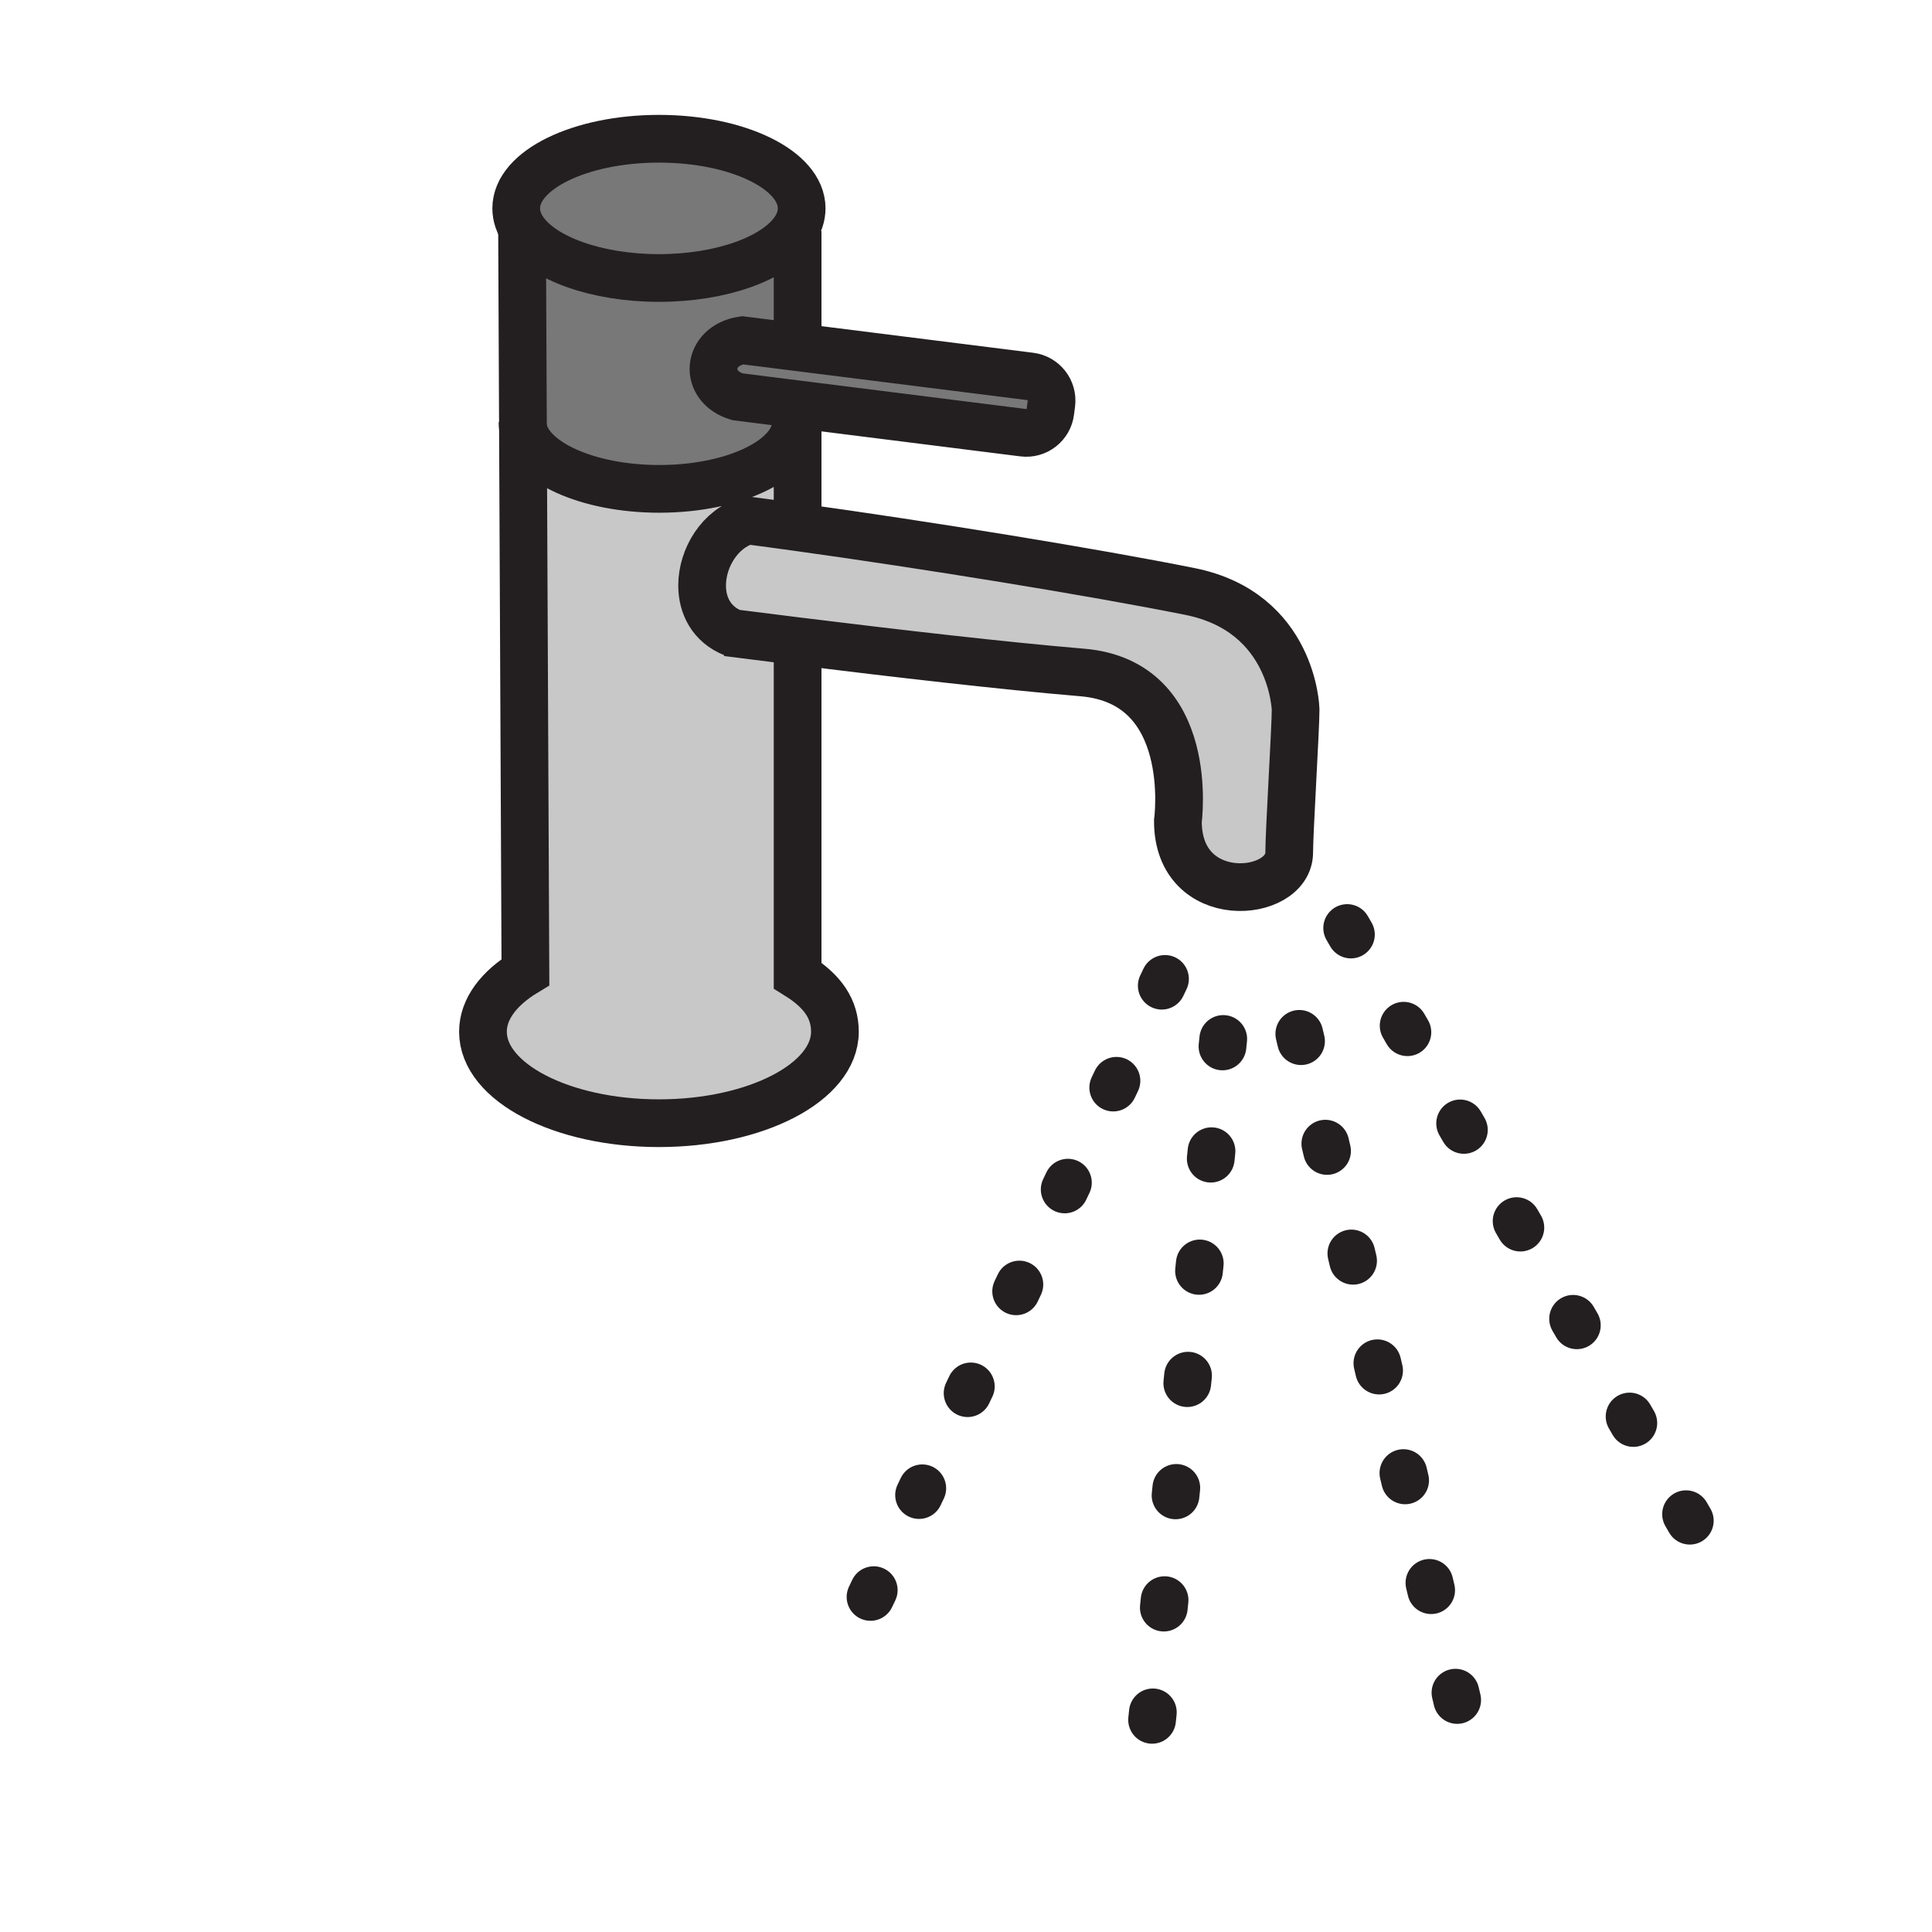 <svg xmlns="http://www.w3.org/2000/svg" width="850.394" height="850.394" viewBox="0 0 850.394 850.394" overflow="visible"><path d="M453.5 165.7c5.86.74 10.02 6.09 9.28 11.95l-.45 3.53c-.73 5.86-6.09 10.02-11.94 9.28l-99.31-12.49-26.44-3.32c-15.19-4.46-13.66-22.44 2.14-24.88l23.87 3L453.5 165.7zM352.86 91.71c0 3.44-1.16 6.75-3.3 9.83-8.4 12.11-31.88 20.82-59.52 20.82s-51.12-8.71-59.52-20.82c-2.14-3.08-3.3-6.39-3.3-9.83 0-16.92 28.13-30.64 62.82-30.64s62.82 13.72 62.82 30.64z" fill="#787878"/><path d="M351.08 177.97v7.85h-.71c0 16.22-26.95 29.36-60.18 29.36-31.67 0-57.64-11.93-60.01-27.09v-.01l-.39-86.44.73-.1c8.4 12.11 31.88 20.82 59.52 20.82s51.12-8.71 59.52-20.82l1.52.1v47.7l-.43 3.43-23.87-3c-15.8 2.44-17.33 20.42-2.14 24.88l26.44 3.32z" fill="#787878"/><path d="M322.77 278.69c9.12 1.16 18.75 2.37 28.65 3.6l-.34 2.75v144.34c11.23 6.99 16.42 14.93 16.42 24.74 0 22.24-34.68 40.27-77.46 40.27-42.78 0-77.46-18.029-77.46-40.27 0-10.01 7.04-19.18 18.69-26.22l-1.09-239.811c2.37 15.16 28.34 27.09 60.01 27.09 33.23 0 60.18-13.14 60.18-29.36h.71v43.3l-.4 2.87c-7.45-1.03-14.66-2.01-21.53-2.9-12.28 3.46-20.11 16.5-20.11 28.63 0 8.82 4.14 17.16 13.73 20.96v.011z" fill="#c8c8c8"/><path d="M570.28 312.35c0 8.36-2.82 53.72-2.82 62.88 0 20.19-49 24.71-49-13.79 0 0 8.44-61.22-42.09-65.44-34.22-2.87-82.15-8.42-124.95-13.71-9.9-1.23-19.53-2.44-28.65-3.6v-.01c-9.59-3.8-13.73-12.14-13.73-20.96 0-12.13 7.83-25.17 20.11-28.63 6.87.89 14.08 1.87 21.53 2.9 57.71 8 130.129 19.75 173.07 28.35 45.62 9.14 46.53 52.01 46.53 52.01z" fill="#c8c8c8"/><g fill="none" stroke="#231f20" stroke-width="21"><path stroke-linecap="round" stroke-linejoin="round" stroke-dasharray="3.311 46.36" d="M512.79 430.88l-140.6 295.07M538.43 457.31l-34.64 331.36M571.9 455.06l78.54 331.36M592.97 408.48l169.84 293.77"/><path d="M351.08 177.97v51.15M351.08 101.64v47.7M230.52 101.54c-2.14-3.08-3.3-6.39-3.3-9.83 0-16.92 28.13-30.64 62.82-30.64s62.82 13.72 62.82 30.64c0 3.44-1.16 6.75-3.3 9.83-8.4 12.11-31.88 20.82-59.52 20.82s-51.12-8.71-59.52-20.82zM230.18 188.08c-.12-.75-.18-1.5-.18-2.26M350.37 185.82c0 16.22-26.95 29.36-60.18 29.36-31.67 0-57.64-11.93-60.01-27.09M320.03 278.34c.91.12 1.82.23 2.74.35 9.12 1.16 18.75 2.37 28.65 3.6 42.8 5.29 90.73 10.84 124.95 13.71 50.53 4.22 42.09 65.44 42.09 65.44 0 38.5 49 33.98 49 13.79 0-9.16 2.82-54.52 2.82-62.88 0 0-.91-42.87-46.53-52.01-42.94-8.6-115.36-20.35-173.07-28.35-7.45-1.03-14.66-2.01-21.53-2.9-12.28 3.46-20.11 16.5-20.11 28.63 0 8.82 4.14 17.16 13.73 20.96M350.65 152.77l-23.87-3c-15.8 2.44-17.33 20.42-2.14 24.88l26.44 3.32 99.31 12.49c5.851.74 11.21-3.42 11.94-9.28l.45-3.53c.739-5.86-3.42-11.21-9.28-11.95l-102.85-12.93z"/><path d="M351.08 285.04v144.34c11.23 6.99 16.42 14.93 16.42 24.74 0 22.24-34.68 40.27-77.46 40.27-42.78 0-77.46-18.029-77.46-40.27 0-10.01 7.04-19.18 18.69-26.22l-1.09-239.811v-.01l-.39-86.44"/></g><path fill="none" d="M0 0h850.394v850.394H0z"/></svg>